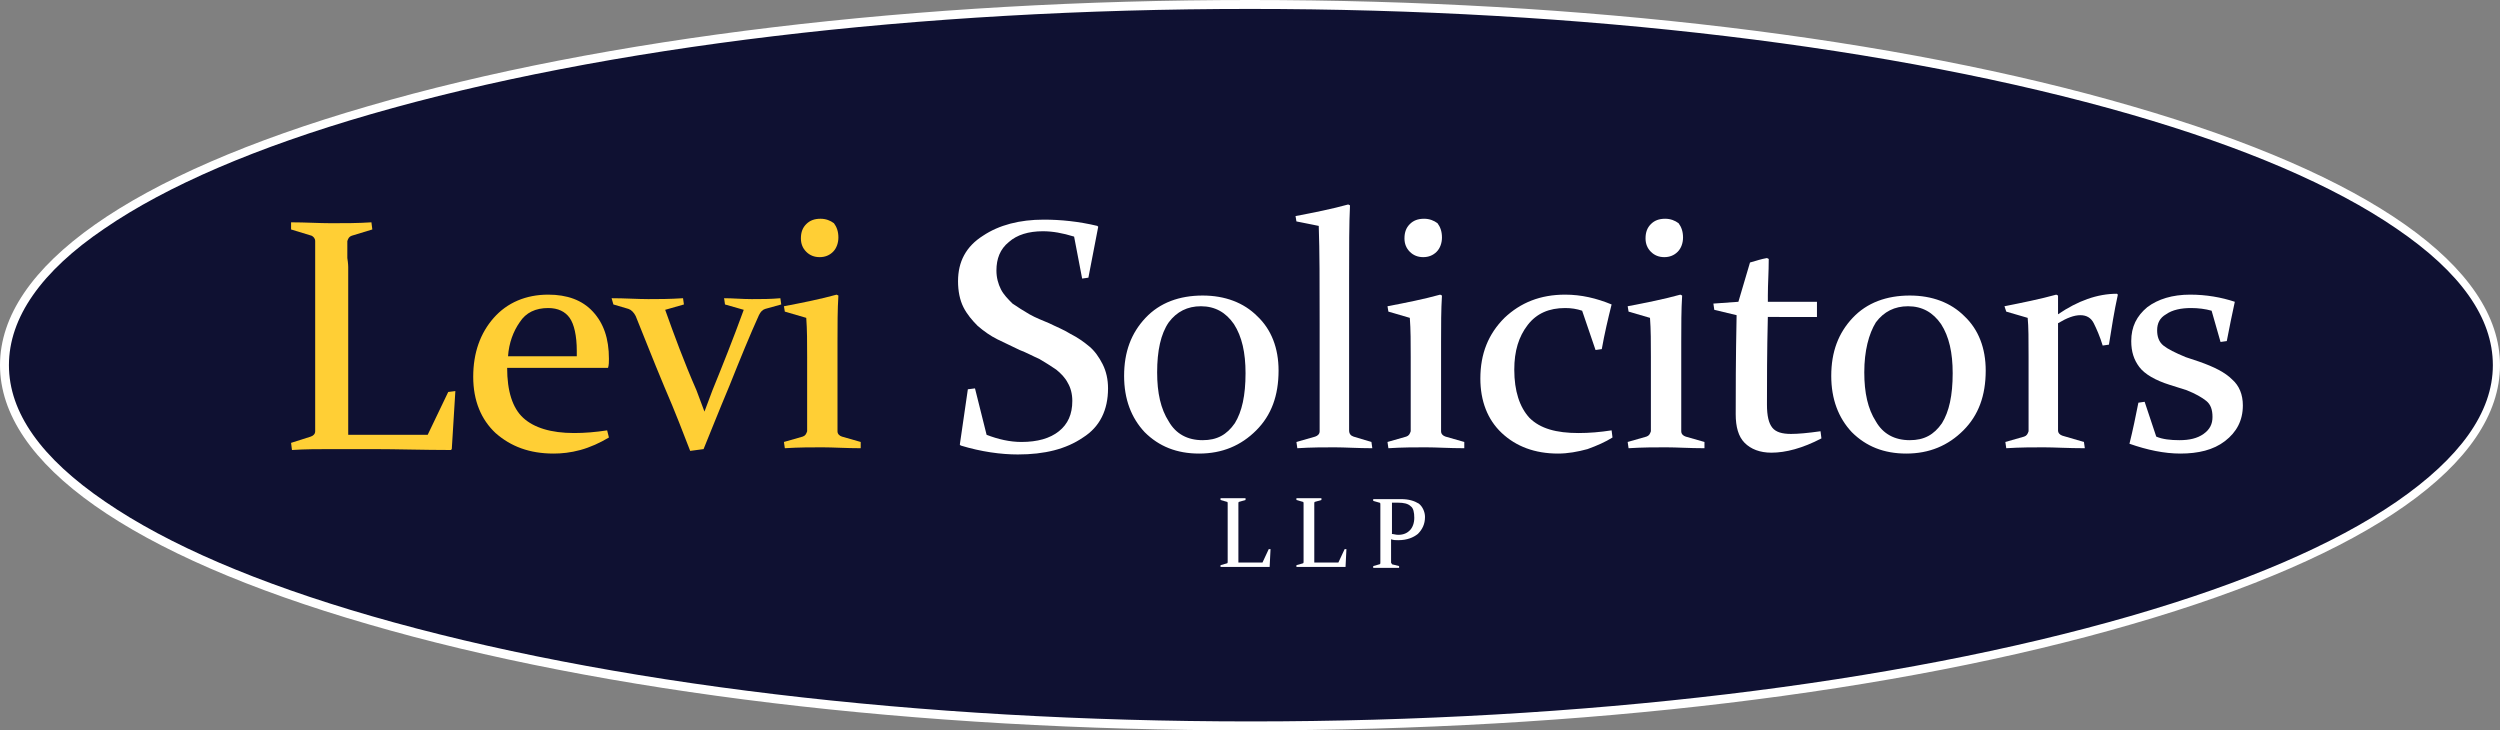 <?xml version="1.0" encoding="utf-8"?>
<!-- Generator: Adobe Illustrator 18.1.1, SVG Export Plug-In . SVG Version: 6.00 Build 0)  -->
<svg version="1.1" id="Layer_1" xmlns="http://www.w3.org/2000/svg" xmlns:xlink="http://www.w3.org/1999/xlink" x="0px" y="0px"
	 width="280px" height="81.8px" viewBox="0 0 280 81.8" enable-background="new 0 0 280 81.8" xml:space="preserve">
<rect x="0" y="0" width="280" height="81.8" fill="#808080" stroke="none"/>
<g>
	<g>
		<ellipse fill="#0F1132" cx="140" cy="40.9" rx="139.5" ry="40.4"/>
		<path fill="#FFFFFF" d="M140,81.8c-37.3,0-72.4-4.2-98.8-11.9C14.6,62.2,0,51.9,0,40.9c0-11,14.6-21.3,41.2-29
			C67.6,4.2,102.7,0,140,0c37.3,0,72.4,4.2,98.8,11.9c26.6,7.7,41.2,18,41.2,29c0,11-14.6,21.3-41.2,29
			C212.4,77.6,177.3,81.8,140,81.8z M140,1c-37.2,0-72.2,4.2-98.5,11.8c-12.8,3.7-22.8,8-29.8,12.8C4.6,30.4,1,35.6,1,40.9
			c0,5.3,3.6,10.4,10.8,15.3c7,4.8,17,9.1,29.8,12.8c26.3,7.6,61.3,11.8,98.5,11.8c37.2,0,72.2-4.2,98.5-11.8
			c12.8-3.7,22.8-8,29.8-12.8c7.1-4.9,10.8-10,10.8-15.3c0-5.3-3.6-10.4-10.8-15.3c-7-4.8-17-9.1-29.8-12.8C212.2,5.2,177.2,1,140,1
			z"/>
	</g>
	<g>
		<path fill="#FFCF35" d="M39,29.9v14.8c0,1.3,0,2.7,0,4h8.9l2.3-4.8l0.8-0.1l-0.4,6.5l-0.1,0.1c-3.1,0-6-0.1-8.7-0.1h-4.6
			c-1.5,0-3,0-4.5,0.1l-0.1-0.8l2.2-0.7c0.3-0.1,0.5-0.3,0.5-0.6c0-0.5,0-1,0-1.6c0-0.6,0-1.3,0-2V30c0-0.6,0-1.2,0-1.7
			c0-0.5,0-0.9,0-1.3c0-0.3-0.2-0.5-0.4-0.6l-2.3-0.7l0-0.8c1.6,0,3.1,0.1,4.5,0.1c1.5,0,3,0,4.5-0.1l0.1,0.8l-2.3,0.7
			c-0.3,0.1-0.4,0.3-0.5,0.6c0,0.4,0,1,0,1.9C39,29.5,39,29.9,39,29.9z"/>
		<path fill="#FFCF35" d="M68.2,49c-1,0.6-2.1,1.1-3.2,1.4c-1.1,0.3-2.1,0.4-3,0.4c-2.7,0-4.8-0.8-6.5-2.3c-1.6-1.5-2.5-3.6-2.5-6.3
			c0-2.7,0.8-4.9,2.3-6.6c1.5-1.7,3.6-2.6,6.1-2.6c2.1,0,3.8,0.6,5,1.9c1.2,1.3,1.8,3,1.8,5.3c0,0.3,0,0.7-0.1,1H56.8
			c0,2.6,0.6,4.5,1.8,5.6c1.2,1.1,3.1,1.7,5.7,1.7c1.2,0,2.4-0.1,3.7-0.3L68.2,49z M64.6,39.8v-0.5c0-1.7-0.3-3-0.8-3.7
			c-0.5-0.7-1.3-1.1-2.4-1.1c-1.4,0-2.5,0.5-3.2,1.6c-0.7,1-1.2,2.3-1.3,3.8H64.6z"/>
		<path fill="#FFCF35" d="M68.5,33.4c1.5,0,2.9,0.1,4.1,0.1c1.1,0,2.4,0,3.9-0.1l0.1,0.7l-2.1,0.6c1,2.8,2.1,5.8,3.5,9
			c0.3,0.8,0.6,1.6,0.9,2.4c0.3-0.8,0.6-1.6,0.9-2.4c1.1-2.7,2.3-5.7,3.5-9l-2.1-0.6l-0.1-0.7c1,0,2,0.1,3.1,0.1
			c1.1,0,2.1,0,3.2-0.1l0.1,0.7l-1.8,0.5c-0.3,0.1-0.5,0.3-0.7,0.7c-1,2.2-2.1,4.9-3.3,7.9c-1.3,3.1-2.2,5.4-2.9,7.1l-1.5,0.2
			c-0.7-1.8-1.6-4.2-2.9-7.2c-1.3-3.1-2.3-5.7-3.2-7.9c-0.2-0.4-0.5-0.7-0.8-0.8l-1.7-0.5L68.5,33.4z"/>
		<path fill="#FFCF35" d="M87.8,34.3c2.1-0.4,4.1-0.8,5.9-1.3l0.2,0.1c-0.1,1.6-0.1,3.3-0.1,5.2v7c0,1.5,0,2.5,0,3
			c0,0.3,0.2,0.5,0.5,0.6l2.1,0.6l0,0.7c-1.7,0-3.1-0.1-4.3-0.1c-1.2,0-2.6,0-4.2,0.1l-0.1-0.7l2.1-0.6c0.3-0.1,0.4-0.3,0.5-0.6
			c0-0.5,0-1.3,0-2.4V40c0-1.6,0-3.1-0.1-4.4l-2.4-0.7L87.8,34.3z M93.9,26.6c0,0.6-0.2,1.2-0.6,1.6c-0.4,0.4-0.9,0.6-1.5,0.6
			c-0.6,0-1.1-0.2-1.5-0.6c-0.4-0.4-0.6-0.9-0.6-1.5c0-0.7,0.2-1.2,0.6-1.6c0.4-0.4,0.9-0.6,1.6-0.6c0.6,0,1.1,0.2,1.5,0.5
			C93.7,25.4,93.9,25.9,93.9,26.6z"/>
		<path fill="#FFFFFF" d="M120.3,26.5c-1.3-0.4-2.4-0.6-3.5-0.6c-1.6,0-2.9,0.4-3.8,1.2c-1,0.8-1.4,1.9-1.4,3.2
			c0,0.8,0.2,1.5,0.5,2.1c0.3,0.6,0.8,1.1,1.3,1.6c0.6,0.4,1.2,0.8,1.9,1.2c0.7,0.4,1.5,0.7,2.2,1c0.8,0.4,1.6,0.7,2.4,1.2
			c0.8,0.4,1.5,0.9,2.1,1.4c0.6,0.5,1.1,1.2,1.5,2c0.4,0.8,0.6,1.7,0.6,2.7c0,2.4-0.9,4.3-2.8,5.5c-1.9,1.3-4.3,1.9-7.3,1.9
			c-1.9,0-4.1-0.3-6.4-1l-0.1-0.1l0.9-6.2l0.8-0.1l1.3,5.2c1.3,0.5,2.6,0.8,3.9,0.8c1.8,0,3.2-0.4,4.2-1.2c1-0.8,1.5-1.9,1.5-3.4
			c0-0.8-0.2-1.5-0.5-2c-0.3-0.6-0.8-1.1-1.3-1.5c-0.6-0.4-1.2-0.8-1.9-1.2c-0.7-0.3-1.4-0.7-2.2-1c-0.8-0.4-1.7-0.8-2.5-1.2
			c-0.8-0.4-1.5-0.9-2.2-1.5c-0.6-0.6-1.2-1.3-1.6-2.1c-0.4-0.8-0.6-1.8-0.6-2.9c0-2.2,0.9-3.9,2.8-5.1c1.8-1.2,4.1-1.8,6.8-1.8
			c1.9,0,3.9,0.2,6,0.7l0.1,0.1l-1.1,5.7l-0.7,0.1L120.3,26.5z"/>
		<path fill="#FFFFFF" d="M143.2,41.5c0,2.8-0.8,5-2.5,6.7c-1.7,1.7-3.8,2.6-6.4,2.6c-2.5,0-4.5-0.8-6.1-2.4
			c-1.5-1.6-2.3-3.7-2.3-6.3c0-2.7,0.8-4.8,2.4-6.5c1.6-1.7,3.8-2.5,6.4-2.5c2.5,0,4.6,0.8,6.1,2.3C142.4,36.9,143.2,39,143.2,41.5z
			 M129.6,41.7c0,2.3,0.4,4.1,1.3,5.5c0.8,1.4,2.1,2.1,3.8,2.1c1.6,0,2.7-0.6,3.6-1.9c0.8-1.3,1.2-3.1,1.2-5.6
			c0-2.3-0.4-4.1-1.3-5.5c-0.9-1.3-2.1-2-3.7-2c-1.5,0-2.7,0.6-3.6,1.8C130,37.4,129.6,39.3,129.6,41.7z"/>
		<path fill="#FFFFFF" d="M145.2,24.8l-0.1-0.6c2.1-0.4,4.1-0.8,5.9-1.3l0.2,0.1c-0.1,2-0.1,4.7-0.1,8.2v11.8c0,2.2,0,3.9,0,5.2
			c0,0.4,0.2,0.6,0.5,0.7l2,0.6l0.1,0.7c-1.6,0-3.1-0.1-4.2-0.1c-1.2,0-2.6,0-4.2,0.1l-0.1-0.7l2.1-0.6c0.3-0.1,0.5-0.3,0.5-0.6
			c0-1.4,0-2.9,0-4.6v-7.5c0-4.5,0-8.1-0.1-10.9L145.2,24.8z"/>
		<path fill="#FFFFFF" d="M155.4,34.3c2.1-0.4,4.1-0.8,5.9-1.3l0.2,0.1c-0.1,1.6-0.1,3.3-0.1,5.2v7c0,1.5,0,2.5,0,3
			c0,0.3,0.2,0.5,0.5,0.6l2.1,0.6l0,0.7c-1.7,0-3.1-0.1-4.3-0.1c-1.2,0-2.6,0-4.2,0.1l-0.1-0.7l2.1-0.6c0.3-0.1,0.4-0.3,0.5-0.6
			c0-0.5,0-1.3,0-2.4V40c0-1.6,0-3.1-0.1-4.4l-2.4-0.7L155.4,34.3z M161.5,26.6c0,0.6-0.2,1.2-0.6,1.6c-0.4,0.4-0.9,0.6-1.5,0.6
			c-0.6,0-1.1-0.2-1.5-0.6c-0.4-0.4-0.6-0.9-0.6-1.5c0-0.7,0.2-1.2,0.6-1.6c0.4-0.4,0.9-0.6,1.6-0.6c0.6,0,1.1,0.2,1.5,0.5
			C161.3,25.4,161.5,25.9,161.5,26.6z"/>
		<path fill="#FFFFFF" d="M180.6,49c-0.8,0.5-1.7,0.9-2.8,1.3c-1.1,0.3-2.2,0.5-3.3,0.5c-2.6,0-4.7-0.8-6.3-2.3
			c-1.6-1.5-2.4-3.6-2.4-6.1c0-2.8,0.9-5,2.7-6.8c1.8-1.7,4-2.6,6.8-2.6c1.8,0,3.5,0.4,5.2,1.1c-0.4,1.6-0.8,3.3-1.1,5l-0.7,0.1
			l-1.5-4.4c-0.6-0.2-1.2-0.3-1.9-0.3c-1.8,0-3.2,0.6-4.2,1.9c-1,1.3-1.5,2.9-1.5,5c0,2.4,0.6,4.2,1.7,5.4c1.2,1.2,3,1.7,5.5,1.7
			c1.2,0,2.4-0.1,3.7-0.3L180.6,49z"/>
		<path fill="#FFFFFF" d="M182.3,34.3c2.1-0.4,4.1-0.8,5.9-1.3l0.2,0.1c-0.1,1.6-0.1,3.3-0.1,5.2v7c0,1.5,0,2.5,0,3
			c0,0.3,0.2,0.5,0.5,0.6l2.1,0.6l0,0.7c-1.7,0-3.1-0.1-4.3-0.1c-1.2,0-2.6,0-4.2,0.1l-0.1-0.7l2.1-0.6c0.3-0.1,0.4-0.3,0.5-0.6
			c0-0.5,0-1.3,0-2.4V40c0-1.6,0-3.1-0.1-4.4l-2.4-0.7L182.3,34.3z M188.5,26.6c0,0.6-0.2,1.2-0.6,1.6c-0.4,0.4-0.9,0.6-1.5,0.6
			c-0.6,0-1.1-0.2-1.5-0.6c-0.4-0.4-0.6-0.9-0.6-1.5c0-0.7,0.2-1.2,0.6-1.6c0.4-0.4,0.9-0.6,1.6-0.6c0.6,0,1.1,0.2,1.5,0.5
			C188.3,25.4,188.5,25.9,188.5,26.6z"/>
		<path fill="#FFFFFF" d="M198,35.4c-0.1,4.1-0.1,7.4-0.1,9.9c0,1.3,0.2,2.1,0.6,2.6c0.4,0.5,1.1,0.7,2.1,0.7c0.8,0,1.9-0.1,3.3-0.3
			l0.1,0.8c-2.1,1.1-4,1.6-5.6,1.6c-1.3,0-2.3-0.4-3-1.1c-0.7-0.7-1-1.8-1-3.2c0-2.4,0-6.1,0.1-11.1l-2.5-0.6l-0.1-0.7l2.8-0.2
			l1.3-4.4c0.7-0.2,1.3-0.4,1.9-0.5l0.2,0.1c0,1.5-0.1,2.8-0.1,4.1v0.7h5.5v1.7H198z"/>
		<path fill="#FFFFFF" d="M222.4,41.5c0,2.8-0.8,5-2.5,6.7c-1.7,1.7-3.8,2.6-6.4,2.6c-2.5,0-4.5-0.8-6.1-2.4
			c-1.5-1.6-2.3-3.7-2.3-6.3c0-2.7,0.8-4.8,2.4-6.5c1.6-1.7,3.8-2.5,6.4-2.5c2.5,0,4.6,0.8,6.1,2.3C221.6,36.9,222.4,39,222.4,41.5z
			 M208.8,41.7c0,2.3,0.4,4.1,1.3,5.5c0.8,1.4,2.1,2.1,3.8,2.1c1.6,0,2.7-0.6,3.6-1.9c0.8-1.3,1.2-3.1,1.2-5.6
			c0-2.3-0.4-4.1-1.3-5.5c-0.9-1.3-2.1-2-3.7-2c-1.5,0-2.7,0.6-3.6,1.8C209.3,37.4,208.8,39.3,208.8,41.7z"/>
		<path fill="#FFFFFF" d="M224.5,34.3c2-0.4,4-0.8,5.8-1.3l0.2,0.1v2.1c2.2-1.5,4.4-2.3,6.6-2.3l0.1,0.1c-0.4,1.8-0.7,3.7-1,5.6
			l-0.7,0.1c-0.3-1-0.7-1.9-1-2.5c-0.3-0.6-0.8-0.9-1.5-0.9c-0.7,0-1.5,0.3-2.5,0.9v7.9c0,1.9,0,3.2,0,4.1c0,0.3,0.2,0.5,0.5,0.6
			l2.4,0.7l0.1,0.7c-1.9,0-3.4-0.1-4.6-0.1c-1.2,0-2.6,0-4.2,0.1l-0.1-0.7l2.1-0.6c0.3-0.1,0.4-0.3,0.5-0.6c0-0.5,0-1.3,0-2.2V40
			c0-2,0-3.4-0.1-4.4l-2.4-0.7L224.5,34.3z"/>
		<path fill="#FFFFFF" d="M247.7,34.8c-0.7-0.2-1.5-0.3-2.3-0.3c-1.1,0-2.1,0.2-2.8,0.7c-0.7,0.4-1,1-1,1.8c0,0.7,0.2,1.3,0.7,1.7
			c0.5,0.4,1.3,0.8,2.5,1.3l1.5,0.5c1.7,0.6,2.9,1.2,3.7,2c0.8,0.7,1.2,1.7,1.2,2.9c0,1.7-0.7,3-2,4c-1.3,1-3,1.4-5,1.4
			c-1.8,0-3.7-0.4-5.7-1.1c0.4-1.6,0.7-3.1,1-4.6l0.7-0.1l1.3,3.9c0.7,0.3,1.6,0.4,2.6,0.4c1.1,0,2-0.2,2.7-0.7c0.7-0.5,1-1.1,1-1.9
			c0-0.8-0.2-1.4-0.7-1.8c-0.5-0.4-1.2-0.8-2.2-1.2l-1.9-0.6c-1.6-0.5-2.8-1.2-3.4-2c-0.6-0.8-0.9-1.7-0.9-2.9
			c0-1.6,0.6-2.8,1.8-3.8c1.2-0.9,2.8-1.4,4.8-1.4c1.8,0,3.5,0.3,5,0.8c-0.3,1.4-0.6,2.8-0.9,4.4l-0.7,0.1L247.7,34.8z"/>
	</g>
	<g>
		<path fill="#FFFFFF" d="M138.7,57.3v4.5c0,0.4,0,0.8,0,1.2h2.7l0.7-1.5l0.2,0l-0.1,2l0,0c-1,0-1.8,0-2.7,0h-1.4
			c-0.4,0-0.9,0-1.4,0l0-0.2l0.7-0.2c0.1,0,0.1-0.1,0.1-0.2c0-0.1,0-0.3,0-0.5c0-0.2,0-0.4,0-0.6v-4.5c0-0.2,0-0.4,0-0.5
			c0-0.2,0-0.3,0-0.4c0-0.1,0-0.2-0.1-0.2l-0.7-0.2l0-0.2c0.5,0,0.9,0,1.4,0c0.4,0,0.9,0,1.4,0l0,0.2l-0.7,0.2
			c-0.1,0-0.1,0.1-0.1,0.2c0,0.1,0,0.3,0,0.6C138.7,57.2,138.7,57.3,138.7,57.3z"/>
		<path fill="#FFFFFF" d="M147.2,57.3v4.5c0,0.4,0,0.8,0,1.2h2.7l0.7-1.5l0.2,0l-0.1,2l0,0c-1,0-1.8,0-2.7,0h-1.4
			c-0.4,0-0.9,0-1.4,0l0-0.2l0.7-0.2c0.1,0,0.1-0.1,0.1-0.2c0-0.1,0-0.3,0-0.5c0-0.2,0-0.4,0-0.6v-4.5c0-0.2,0-0.4,0-0.5
			c0-0.2,0-0.3,0-0.4c0-0.1,0-0.2-0.1-0.2l-0.7-0.2l0-0.2c0.5,0,0.9,0,1.4,0c0.4,0,0.9,0,1.4,0l0,0.2l-0.7,0.2
			c-0.1,0-0.1,0.1-0.1,0.2c0,0.1,0,0.3,0,0.6C147.2,57.2,147.2,57.3,147.2,57.3z"/>
		<path fill="#FFFFFF" d="M155.8,61.9c0,0.2,0,0.4,0,0.6c0,0.2,0,0.3,0,0.5c0,0.1,0.1,0.1,0.1,0.2l0.8,0.2l0,0.2c-0.5,0-1,0-1.5,0
			c-0.4,0-0.9,0-1.4,0l0-0.2l0.7-0.2c0.1,0,0.1-0.1,0.1-0.2c0-0.1,0-0.3,0-0.5c0-0.2,0-0.4,0-0.6v-4.5c0-0.2,0-0.4,0-0.5
			c0-0.2,0-0.3,0-0.4c0-0.1,0-0.2-0.1-0.2l-0.7-0.2l0-0.2c0.5,0,0.9,0,1.4,0c0.3,0,0.6,0,0.9,0c0.3,0,0.5,0,0.8,0
			c0.9,0,1.5,0.2,2,0.5c0.4,0.3,0.7,0.9,0.7,1.5c0,0.8-0.3,1.4-0.8,1.9c-0.5,0.4-1.2,0.7-2.2,0.7c-0.3,0-0.5,0-0.8-0.1V61.9z
			 M155.8,59.8c0.3,0,0.5,0.1,0.8,0.1c0.6,0,1-0.2,1.3-0.5c0.3-0.3,0.5-0.8,0.5-1.4c0-0.6-0.1-1.1-0.4-1.3c-0.3-0.3-0.8-0.4-1.4-0.4
			c-0.2,0-0.5,0-0.7,0V59.8z"/>
	</g>
</g>
</svg>
